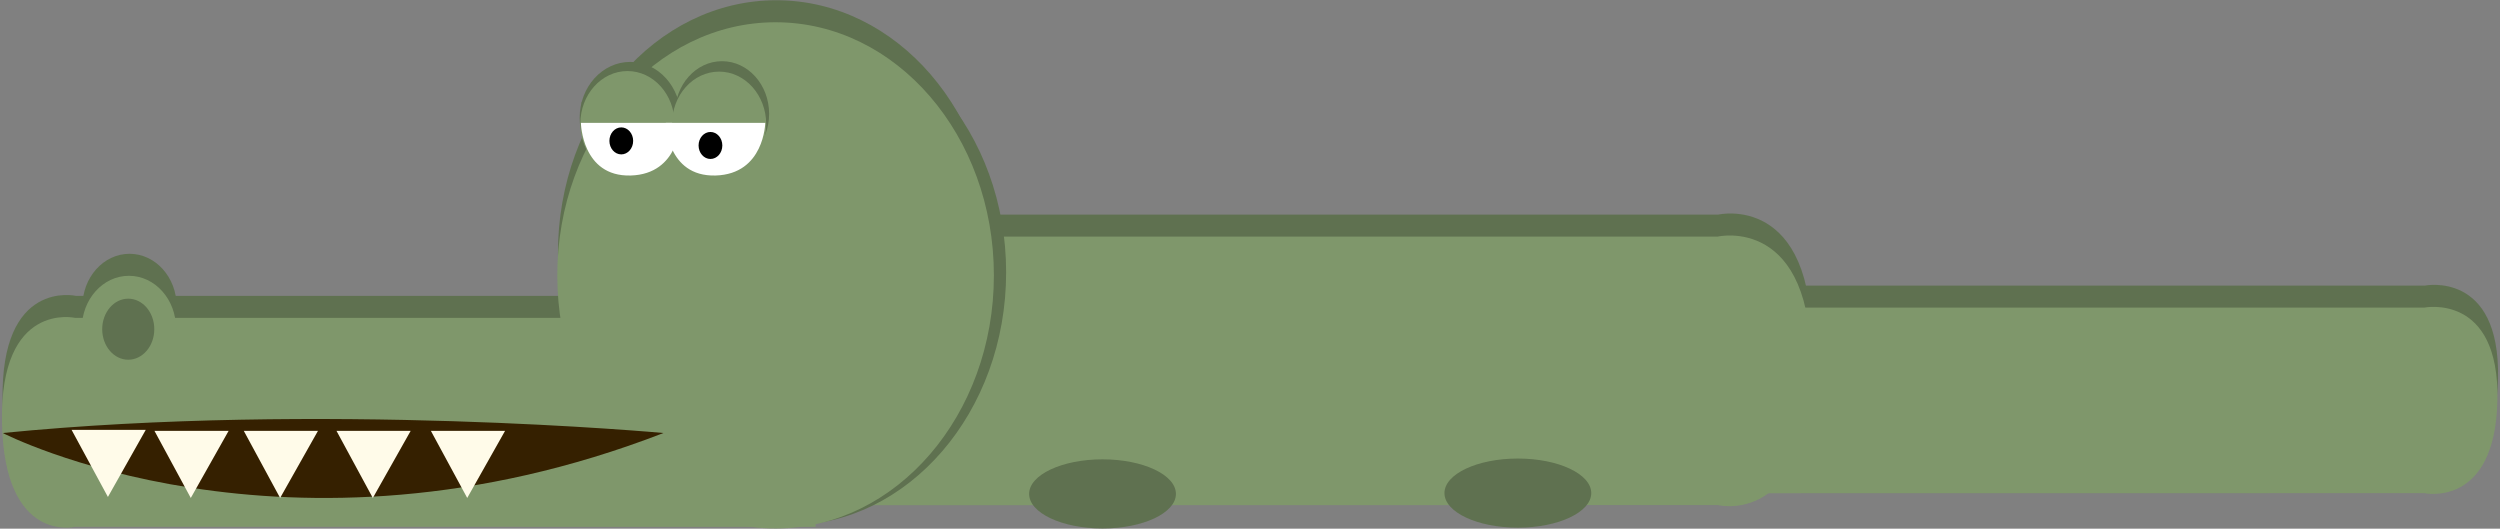 <?xml version="1.0" encoding="UTF-8"?><svg id="Layer_1" xmlns="http://www.w3.org/2000/svg" width="1655" height="350" viewBox="0 0 1655 350"><rect x="0" y="0" width="1655" height="350" fill="#808080" stroke="none"/><defs><style>.cls-1,.cls-2,.cls-3,.cls-4,.cls-5,.cls-6{stroke-width:0px;}.cls-2{fill:#fffbe9;}.cls-3{fill:#7f976b;}.cls-4{fill:#5f7150;}.cls-5{fill:#fff;}.cls-6{fill:#352000;}</style></defs><path class="cls-4" d="m540.34,195.86v138.35s-490.18-.07-490.18-.07c0,0-46.93,11.52-48.44-69.1-1.5-80.62,48.5-69.18,48.5-69.18h490.11Z"/><path class="cls-4" d="m1115.07,189.07v122.88l490.18-.07s46.93,10.23,48.44-61.37c1.5-71.6-48.5-61.44-48.5-61.44h-490.11Z"/><path class="cls-4" d="m513.3,142.05v177.84l624.33-.1s59.78,14.8,61.69-88.82c1.91-103.63-61.77-88.92-61.77-88.92h-624.25Z"/><ellipse class="cls-4" cx="730.29" cy="312.39" rx="48.59" ry="22.88"/><ellipse class="cls-4" cx="1005.24" cy="311.86" rx="48.59" ry="22.88"/><path class="cls-3" d="m1114.66,203.65v122.88l490.18-.07s46.93,10.23,48.44-61.37c1.5-71.6-48.5-61.44-48.5-61.44h-490.11Z"/><path class="cls-3" d="m512.89,156.62v177.84l624.33-.1s59.78,14.8,61.69-88.82-61.77-88.92-61.77-88.92h-624.25Z"/><ellipse class="cls-4" cx="729.87" cy="326.96" rx="48.59" ry="22.88"/><ellipse class="cls-4" cx="1004.82" cy="326.43" rx="48.59" ry="22.88"/><ellipse class="cls-4" cx="521.55" cy="180.27" rx="144.51" ry="167.55"/><ellipse class="cls-4" cx="513.86" cy="167.71" rx="144.51" ry="167.55"/><path class="cls-4" d="m384.97,67.6h65.84s-.56,33.93-32.92,34.83-32.92-34.83-32.92-34.83Z"/><ellipse class="cls-4" cx="474.22" cy="67.68" rx="31.19" ry="34.84"/><path class="cls-4" d="m441.17,67.98h65.84s-.56,33.93-32.92,34.83c-32.36.89-32.92-34.83-32.92-34.83Z"/><ellipse class="cls-4" cx="410.59" cy="84.08" rx="7.86" ry="8.94"/><ellipse class="cls-4" cx="466.27" cy="84.42" rx="7.86" ry="8.94"/><ellipse class="cls-3" cx="513.44" cy="182.29" rx="144.51" ry="167.55"/><ellipse class="cls-4" cx="85.76" cy="202.85" rx="31.19" ry="34.84"/><ellipse class="cls-4" cx="85.31" cy="203.35" rx="17.24" ry="20.21"/><path class="cls-3" d="m539.93,210.44v138.35s-490.18-.07-490.18-.07c0,0-46.93,11.52-48.44-69.1-1.5-80.62,48.5-69.18,48.5-69.18h490.11Z"/><ellipse class="cls-3" cx="85.35" cy="217.42" rx="31.19" ry="34.84"/><ellipse class="cls-4" cx="84.9" cy="217.93" rx="17.24" ry="20.21"/><path class="cls-6" d="m1.82,286.65s187.47,96.76,437.42,0c0,0-226.77-20.86-437.42,0Z"/><polygon class="cls-2" points="102.25 285.24 126.3 329.65 151.34 285.24 102.25 285.24"/><polygon class="cls-2" points="161.39 285.24 185.44 329.65 210.49 285.24 161.39 285.24"/><polygon class="cls-2" points="222.76 285.24 246.81 329.65 271.86 285.24 222.76 285.24"/><polygon class="cls-2" points="285.25 285.24 309.3 329.65 334.35 285.24 285.25 285.24"/><polygon class="cls-2" points="47.39 284.57 71.44 328.98 96.49 284.57 47.39 284.57"/><ellipse class="cls-4" cx="477.97" cy="75.35" rx="31.19" ry="34.84"/><ellipse class="cls-4" cx="417.21" cy="77.99" rx="33.48" ry="37.01"/><ellipse class="cls-3" cx="415.38" cy="81.88" rx="31.19" ry="34.84"/><path class="cls-5" d="m384.56,81.36h65.84s-.56,33.93-32.92,34.83c-32.36.89-32.92-34.83-32.92-34.83Z"/><ellipse class="cls-1" cx="411.29" cy="93.27" rx="7.86" ry="8.94"/><ellipse class="cls-3" cx="476.04" cy="82.25" rx="31.19" ry="34.84"/><path class="cls-5" d="m440.75,81.36h65.84s-.56,33.93-32.92,34.83c-32.36.89-32.92-34.83-32.92-34.83Z"/><ellipse class="cls-1" cx="470.32" cy="96.3" rx="7.86" ry="8.94"/></svg>
